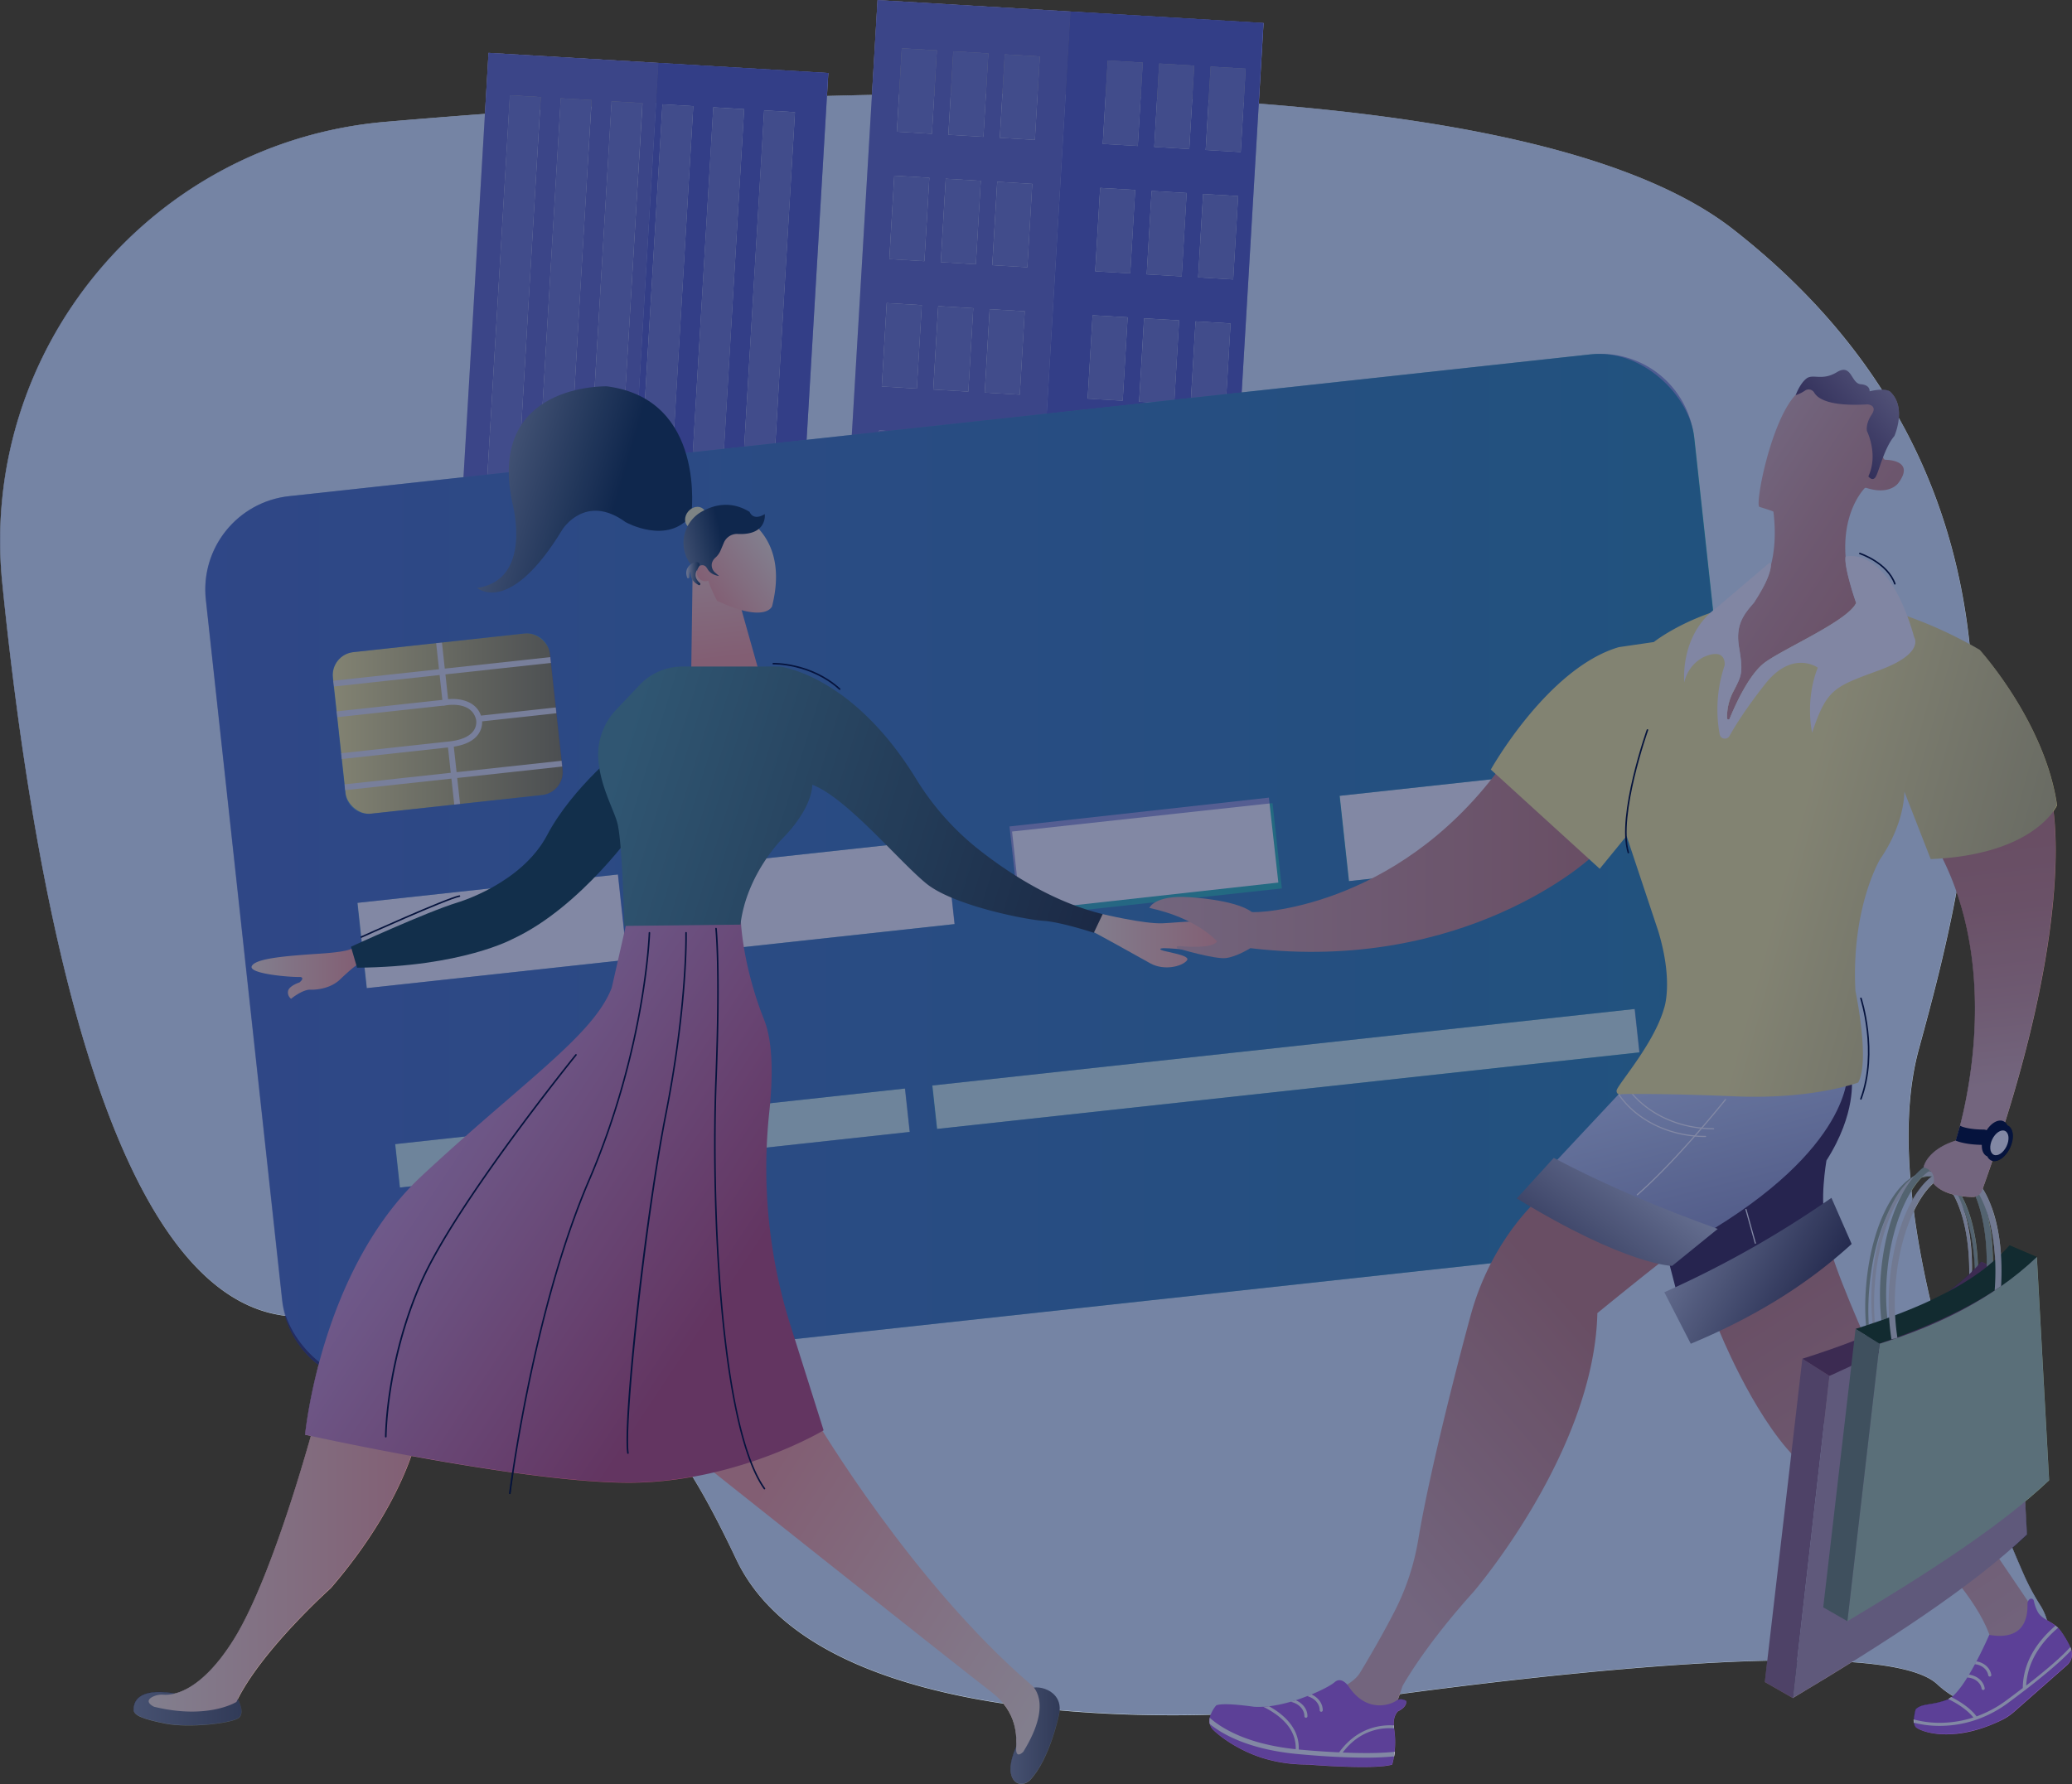 <svg xmlns="http://www.w3.org/2000/svg" xmlns:xlink="http://www.w3.org/1999/xlink" viewBox="0 0 1351.55 1163.98"><rect x="0" y="0" width="1351.55" height="1163.98" fill="#333333" stroke="none"/><defs><linearGradient id="b508fa25-798a-4d5e-96e6-d6cb0059f5cd" x1="133.97" y1="566.99" x2="1155.36" y2="566.99" gradientTransform="translate(65.2 -66.49) rotate(6.22)" gradientUnits="userSpaceOnUse"><stop offset="0" stop-color="#65a0d0"/><stop offset="0.81" stop-color="#35c7b3"/><stop offset="1" stop-color="#29d1ac"/></linearGradient><linearGradient id="b6cbd300-9f1d-4bc7-8e14-635a732da5ec" x1="217.09" y1="472.11" x2="367.17" y2="472.11" gradientTransform="translate(52.85 -28.86) rotate(6.22)" gradientUnits="userSpaceOnUse"><stop offset="0" stop-color="#fff499"/><stop offset="1" stop-color="#8f8956"/></linearGradient><linearGradient id="aea8dafc-3a09-47c8-9772-e344fb857fec" x1="1120.79" y1="329.87" x2="1255.36" y2="419.12" gradientUnits="userSpaceOnUse"><stop offset="0" stop-color="#e0b8b1"/><stop offset="0.38" stop-color="#d6a096"/><stop offset="0.74" stop-color="#cf8f84"/><stop offset="1" stop-color="#cc897d"/></linearGradient><linearGradient id="eccf391f-5c35-4cf7-bb0f-662cf9d8bfbf" x1="87.18" y1="1114.82" x2="157.57" y2="1114.82" gradientUnits="userSpaceOnUse"><stop offset="0" stop-color="#868f96"/><stop offset="1" stop-color="#596164"/></linearGradient><linearGradient id="b1a96c17-ef46-4de3-9d98-61a855b53cc2" x1="659.16" y1="1132.46" x2="691.26" y2="1132.46" xlink:href="#eccf391f-5c35-4cf7-bb0f-662cf9d8bfbf"/><linearGradient id="ae7db809-2ecc-4980-867f-2a14ca17ae39" x1="96.98" y1="1020.97" x2="274.29" y2="1020.97" gradientUnits="userSpaceOnUse"><stop offset="0" stop-color="#ffecd2"/><stop offset="1" stop-color="#ffaa9c"/></linearGradient><linearGradient id="f1ca9138-274c-4335-88ea-809597488e6c" x1="695.51" y1="1097.72" x2="497.48" y2="972.14" xlink:href="#ae7db809-2ecc-4980-867f-2a14ca17ae39"/><linearGradient id="bf277c03-8c91-49c2-9bac-3a1440cd767e" x1="186.05" y1="665.42" x2="467.64" y2="852.74" gradientUnits="userSpaceOnUse"><stop offset="0" stop-color="#e5c8f5"/><stop offset="0.41" stop-color="#d69cc5"/><stop offset="1" stop-color="#bf5677"/></linearGradient><linearGradient id="b3ae15a5-bcd6-4c44-bb99-addd21ef7b5e" x1="708.63" y1="613.8" x2="798.34" y2="613.8" xlink:href="#ae7db809-2ecc-4980-867f-2a14ca17ae39"/><linearGradient id="b7f369cd-bd48-4247-9dfb-5c0821285708" x1="164.09" y1="634.86" x2="233.92" y2="634.86" xlink:href="#ae7db809-2ecc-4980-867f-2a14ca17ae39"/><linearGradient id="efbdb66e-9885-408a-9af9-38be4906ebda" x1="461.19" y1="330.74" x2="472.07" y2="428.74" xlink:href="#ae7db809-2ecc-4980-867f-2a14ca17ae39"/><linearGradient id="aff681a3-8aea-48f9-bb2e-56ae13e4e704" x1="266.34" y1="292.35" x2="400.95" y2="331.64" gradientUnits="userSpaceOnUse"><stop offset="0" stop-color="#d0d7db"/><stop offset="1" stop-color="#15394d"/></linearGradient><linearGradient id="b83cb88d-df45-48f5-8d95-4b4f210e58a0" x1="502.63" y1="355.63" x2="461.08" y2="386.25" xlink:href="#ae7db809-2ecc-4980-867f-2a14ca17ae39"/><linearGradient id="aab1d5a0-374e-4327-b73d-547f7403ee64" x1="1315.72" y1="1094.51" x2="1149.2" y2="834.44" gradientUnits="userSpaceOnUse"><stop offset="0" stop-color="#e0b8b1"/><stop offset="1" stop-color="#cc897d"/></linearGradient><linearGradient id="a0f1aae5-39be-4ac8-a852-2a99866143c8" x1="884.82" y1="1008.58" x2="1041.99" y2="873.15" xlink:href="#aab1d5a0-374e-4327-b73d-547f7403ee64"/><linearGradient id="b6af498d-46fa-48c7-a842-fe81d0029181" x1="1097.51" y1="695.57" x2="1144.81" y2="886.56" gradientUnits="userSpaceOnUse"><stop offset="0" stop-color="#ccdcf5"/><stop offset="1" stop-color="#7b7ca8"/></linearGradient><linearGradient id="ea5d1f5e-f39e-498e-a6b9-f70d36a7b65b" x1="1100.57" y1="802.29" x2="1207.33" y2="861.74" gradientUnits="userSpaceOnUse"><stop offset="0" stop-color="#c2c9d4"/><stop offset="1" stop-color="#211f31"/></linearGradient><linearGradient id="f16f110d-2a94-4c71-8df2-be93f243a16b" x1="1304.05" y1="708.45" x2="1287.12" y2="554.38" xlink:href="#aea8dafc-3a09-47c8-9772-e344fb857fec"/><linearGradient id="b1f4684b-9d05-428a-920d-0363f8b45bc9" x1="749.72" y1="563.63" x2="1037.15" y2="563.63" xlink:href="#aab1d5a0-374e-4327-b73d-547f7403ee64"/><linearGradient id="b0fbedc5-6d33-4def-a751-b678a7d95e96" x1="1246.56" y1="239.29" x2="1182.45" y2="295.33" gradientUnits="userSpaceOnUse"><stop offset="0" stop-color="#b5adbb"/><stop offset="1" stop-color="#463155"/></linearGradient><linearGradient id="a1861431-0bef-48ed-8675-51a97f2c4c0e" x1="1073.48" y1="767.24" x2="994.56" y2="871.9" xlink:href="#ea5d1f5e-f39e-498e-a6b9-f70d36a7b65b"/><linearGradient id="ed5d0fd7-4ae6-484b-8b27-b40e5fe85742" x1="419.54" y1="364.2" x2="471.23" y2="352.25" xlink:href="#aff681a3-8aea-48f9-bb2e-56ae13e4e704"/><linearGradient id="afca1e97-ea41-4ab7-b34b-fe1bc38897be" x1="1166.7" y1="562.22" x2="1501.98" y2="654.46" gradientTransform="matrix(1, 0, 0, 1, 0, 0)" xlink:href="#b6cbd300-9f1d-4bc7-8e14-635a732da5ec"/><linearGradient id="a249ee8c-a723-487b-abdf-ba68cf26e9bf" x1="401" y1="501.56" x2="715.39" y2="599.03" gradientUnits="userSpaceOnUse"><stop offset="0" stop-color="#579999"/><stop offset="1" stop-color="#2d3e3e"/></linearGradient><linearGradient id="e659650c-e886-4c65-baec-daedc9f542bd" x1="447.63" y1="374.21" x2="456.75" y2="374.21" xlink:href="#aff681a3-8aea-48f9-bb2e-56ae13e4e704"/></defs><title>Asset 2</title><g style="isolation:isolate"><g id="b9688ae0-e8b4-421d-9e83-88dd7a00d9ce" data-name="Layer 2"><g id="bbb0e574-47f5-488d-ba99-586ffc7a70ae" data-name="Layer 2"><path d="M1331,1047.6a150.53,150.53,0,0,1-10.45-19.26c-22.68-51.49-98.35-236-68.89-343.85,34.48-126.23,97.43-364.15-121.3-535-142.91-111.61-587.77-94.93-879-70C98.66,92.65-13.95,228.18,1.49,380.65c21.25,209.83,70.78,466.23,186,478,196.39,19.95,231.55,29.68,292.75,158.71S839,1116,839,1116s378-60.17,424.45-17.28C1307.42,1139.32,1353,1082.7,1331,1047.6Z" style="fill:#e4f6ff"/><path d="M572.42.07,546.6,436.27l125.9,7.45L698.32,7.52Zm49.39,33.44,22.86,1.35-3.22,54.4-22.86-1.35Zm-4.92,83.11L639.75,118l-3.22,54.4L613.67,171Zm-28.65-85.1,22.86,1.35-3.22,54.41L585,85.92Zm-4.92,83.11L606.18,116,603,170.39,580.1,169Zm4.88,305.09-22.86-1.35L568.56,364l22.86,1.36Zm4.92-83.11-22.86-1.35,3.22-54.41,22.86,1.36Zm-17.94-84.47,3.22-54.4,22.86,1.36L598,253.5Zm46.59,169.57-22.86-1.36,3.22-54.4L625,367.3Zm4.92-83.11-22.86-1.36,3.22-54.4,22.86,1.35Zm-17.94-84.47,3.22-54.4,22.86,1.35-3.22,54.4Zm46.59,169.56-22.86-1.35,3.22-54.4,22.86,1.35Zm4.92-83.11-22.86-1.35,3.22-54.4,22.86,1.35Zm4.92-83.11-22.86-1.35,3.22-54.4,22.86,1.35Zm4.92-83.11L647.24,173l3.22-54.4L673.32,120ZM652.16,89.9l3.22-54.4,22.86,1.35L675,91.25Z" style="fill:#c9c5e7"/><path d="M572.42.07,546.6,436.27l125.9,7.45L698.32,7.52Zm49.39,33.44,22.86,1.35-3.22,54.4-22.86-1.35Zm-4.92,83.11L639.75,118l-3.22,54.4L613.67,171Zm-28.65-85.1,22.86,1.35-3.22,54.41L585,85.92Zm-4.92,83.11L606.18,116,603,170.39,580.1,169Zm4.88,305.09-22.86-1.35L568.56,364l22.86,1.36Zm4.92-83.11-22.86-1.35,3.22-54.41,22.86,1.36Zm-17.94-84.47,3.22-54.4,22.86,1.36L598,253.5Zm46.59,169.57-22.86-1.36,3.22-54.4L625,367.3Zm4.92-83.11-22.86-1.36,3.22-54.4,22.86,1.35Zm-17.94-84.47,3.22-54.4,22.86,1.35-3.22,54.4Zm46.59,169.56-22.86-1.35,3.22-54.4,22.86,1.35Zm4.92-83.11-22.86-1.35,3.22-54.4,22.86,1.35Zm4.92-83.11-22.86-1.35,3.22-54.4,22.86,1.35Zm4.92-83.11L647.24,173l3.22-54.4L673.32,120ZM652.16,89.9l3.22-54.4,22.86,1.35L675,91.25Z" style="fill:#4954b7;opacity:0.7;mix-blend-mode:overlay"/><polygon points="698.32 7.52 824.21 14.97 698.32 7.52 698.32 7.52" style="fill:#8e97e1"/><polygon points="698.32 7.52 824.21 14.97 698.32 7.52 698.32 7.52" style="fill:#4954b7;opacity:0.7;mix-blend-mode:overlay"/><path d="M672.5,443.72l125.89,7.45L824.21,15,698.32,7.52Zm83.55-14.07L733.2,428.3l3.22-54.4,22.85,1.35ZM761,346.54l-22.86-1.35,3.23-54.4,22.85,1.35Zm28.65,85.1-22.85-1.35,3.22-54.4,22.85,1.35Zm4.92-83.11-22.85-1.35,3.22-54.4,22.85,1.35ZM789.67,43.45l22.85,1.35L809.3,99.2l-22.86-1.35Zm-4.92,83.11,22.85,1.35-3.22,54.4L781.53,181ZM802.68,211l-3.22,54.4-22.85-1.35,3.22-54.4ZM756.09,41.46,779,42.81l-3.22,54.4-22.86-1.35Zm-4.92,83.11L774,125.92l-3.22,54.4L748,179ZM769.11,209l-3.22,54.4L743,262.08l3.23-54.4ZM722.52,39.47l22.86,1.35-3.22,54.41L719.3,93.87Zm-4.92,83.11,22.86,1.35-3.22,54.41L714.38,177Zm-4.92,83.11L735.54,207l-3.22,54.41-22.86-1.36Zm-4.92,83.11,22.86,1.36-3.22,54.4-22.86-1.36Zm17.94,84.47-3.22,54.4-22.86-1.36,3.23-54.4Z" style="fill:#8e97e1"/><path d="M672.5,443.72l125.89,7.45L824.21,15,698.32,7.52Zm83.55-14.07L733.2,428.3l3.22-54.4,22.85,1.35ZM761,346.54l-22.86-1.35,3.23-54.4,22.85,1.35Zm28.65,85.1-22.85-1.35,3.22-54.4,22.85,1.35Zm4.92-83.11-22.85-1.35,3.22-54.4,22.85,1.35ZM789.67,43.45l22.85,1.35L809.3,99.2l-22.86-1.35Zm-4.92,83.11,22.85,1.35-3.22,54.4L781.53,181ZM802.68,211l-3.22,54.4-22.85-1.35,3.22-54.4ZM756.09,41.46,779,42.81l-3.22,54.4-22.86-1.35Zm-4.92,83.11L774,125.92l-3.22,54.4L748,179ZM769.11,209l-3.22,54.4L743,262.08l3.23-54.4ZM722.52,39.47l22.86,1.35-3.22,54.41L719.3,93.87Zm-4.92,83.11,22.86,1.35-3.22,54.41L714.38,177Zm-4.92,83.11L735.54,207l-3.22,54.41-22.86-1.36Zm-4.92,83.11,22.86,1.36-3.22,54.4-22.86-1.36Zm17.94,84.47-3.22,54.4-22.86-1.36,3.23-54.4Z" style="fill:#4954b7;opacity:0.7;mix-blend-mode:overlay"/><rect x="556.05" y="297.28" width="54.5" height="22.89" transform="translate(240.64 872.77) rotate(-86.61)" style="fill:#f1f8fd"/><rect x="556.05" y="297.28" width="54.5" height="22.89" transform="translate(240.64 872.77) rotate(-86.61)" style="fill:#4954b7;opacity:0.7;mix-blend-mode:overlay"/><rect x="570.81" y="47.95" width="54.5" height="22.89" transform="translate(503.42 652.9) rotate(-86.61)" style="fill:#f1f8fd"/><rect x="570.81" y="47.95" width="54.5" height="22.89" transform="translate(503.42 652.9) rotate(-86.61)" style="fill:#4954b7;opacity:0.7;mix-blend-mode:overlay"/><rect x="551.13" y="380.39" width="54.5" height="22.89" transform="translate(153.05 946.06) rotate(-86.61)" style="fill:#f1f8fd"/><rect x="551.13" y="380.39" width="54.5" height="22.89" transform="translate(153.05 946.06) rotate(-86.61)" style="fill:#4954b7;opacity:0.7;mix-blend-mode:overlay"/><rect x="565.89" y="131.06" width="54.5" height="22.89" transform="translate(415.83 726.19) rotate(-86.61)" style="fill:#f1f8fd"/><rect x="565.89" y="131.06" width="54.5" height="22.89" transform="translate(415.83 726.19) rotate(-86.61)" style="fill:#4954b7;opacity:0.7;mix-blend-mode:overlay"/><rect x="560.97" y="214.17" width="54.5" height="22.89" transform="translate(328.23 799.48) rotate(-86.61)" style="fill:#f1f8fd"/><rect x="560.97" y="214.17" width="54.5" height="22.89" transform="translate(328.23 799.48) rotate(-86.61)" style="fill:#4954b7;opacity:0.7;mix-blend-mode:overlay"/><rect x="594.54" y="216.16" width="54.5" height="22.89" transform="translate(357.84 834.86) rotate(-86.61)" style="fill:#f1f8fd"/><rect x="594.54" y="216.16" width="54.5" height="22.89" transform="translate(357.84 834.86) rotate(-86.61)" style="fill:#4954b7;opacity:0.7;mix-blend-mode:overlay"/><rect x="584.7" y="382.38" width="54.5" height="22.89" transform="translate(182.65 981.44) rotate(-86.61)" style="fill:#f1f8fd"/><rect x="584.7" y="382.38" width="54.5" height="22.89" transform="translate(182.65 981.44) rotate(-86.61)" style="fill:#4954b7;opacity:0.7;mix-blend-mode:overlay"/><rect x="589.62" y="299.27" width="54.5" height="22.89" transform="translate(270.24 908.15) rotate(-86.61)" style="fill:#f1f8fd"/><rect x="589.62" y="299.27" width="54.5" height="22.89" transform="translate(270.24 908.15) rotate(-86.61)" style="fill:#4954b7;opacity:0.7;mix-blend-mode:overlay"/><rect x="599.46" y="133.05" width="54.5" height="22.89" transform="translate(445.43 761.57) rotate(-86.61)" style="fill:#f1f8fd"/><rect x="599.46" y="133.05" width="54.5" height="22.89" transform="translate(445.43 761.57) rotate(-86.61)" style="fill:#4954b7;opacity:0.7;mix-blend-mode:overlay"/><rect x="604.38" y="49.94" width="54.5" height="22.89" transform="translate(533.03 688.28) rotate(-86.61)" style="fill:#f1f8fd"/><rect x="604.38" y="49.94" width="54.5" height="22.89" transform="translate(533.03 688.28) rotate(-86.61)" style="fill:#4954b7;opacity:0.7;mix-blend-mode:overlay"/><rect x="633.03" y="135.04" width="54.5" height="22.89" transform="translate(475.04 796.95) rotate(-86.61)" style="fill:#f1f8fd"/><rect x="633.03" y="135.04" width="54.5" height="22.89" transform="translate(475.04 796.95) rotate(-86.61)" style="fill:#4954b7;opacity:0.7;mix-blend-mode:overlay"/><rect x="637.95" y="51.93" width="54.5" height="22.89" transform="translate(562.63 723.67) rotate(-86.61)" style="fill:#f1f8fd"/><rect x="637.95" y="51.93" width="54.5" height="22.89" transform="translate(562.63 723.67) rotate(-86.61)" style="fill:#4954b7;opacity:0.7;mix-blend-mode:overlay"/><rect x="618.27" y="384.37" width="54.5" height="22.89" transform="translate(212.25 1016.82) rotate(-86.61)" style="fill:#f1f8fd"/><rect x="618.27" y="384.37" width="54.5" height="22.89" transform="translate(212.25 1016.82) rotate(-86.61)" style="fill:#4954b7;opacity:0.7;mix-blend-mode:overlay"/><rect x="623.19" y="301.26" width="54.5" height="22.89" transform="translate(299.85 943.53) rotate(-86.61)" style="fill:#f1f8fd"/><rect x="623.19" y="301.26" width="54.5" height="22.89" transform="translate(299.85 943.53) rotate(-86.61)" style="fill:#4954b7;opacity:0.7;mix-blend-mode:overlay"/><rect x="628.11" y="218.15" width="54.5" height="22.89" transform="translate(387.44 870.24) rotate(-86.61)" style="fill:#f1f8fd"/><rect x="628.11" y="218.15" width="54.5" height="22.89" transform="translate(387.44 870.24) rotate(-86.61)" style="fill:#4954b7;opacity:0.7;mix-blend-mode:overlay"/><rect x="700.17" y="139.01" width="54.5" height="22.89" transform="translate(534.24 867.72) rotate(-86.61)" style="fill:#f1f8fd"/><rect x="700.17" y="139.01" width="54.5" height="22.89" transform="translate(534.24 867.72) rotate(-86.61)" style="fill:#4954b7;opacity:0.7;mix-blend-mode:overlay"/><rect x="685.41" y="388.34" width="54.5" height="22.89" transform="translate(271.46 1087.58) rotate(-86.61)" style="fill:#f1f8fd"/><rect x="685.41" y="388.34" width="54.5" height="22.89" transform="translate(271.46 1087.58) rotate(-86.61)" style="fill:#4954b7;opacity:0.7;mix-blend-mode:overlay"/><rect x="695.25" y="222.12" width="54.5" height="22.89" transform="translate(446.64 941) rotate(-86.61)" style="fill:#f1f8fd"/><rect x="695.25" y="222.12" width="54.5" height="22.89" transform="translate(446.64 941) rotate(-86.61)" style="fill:#4954b7;opacity:0.7;mix-blend-mode:overlay"/><rect x="690.33" y="305.23" width="54.5" height="22.89" transform="translate(359.05 1014.29) rotate(-86.61)" style="fill:#f1f8fd"/><rect x="690.33" y="305.23" width="54.5" height="22.89" transform="translate(359.05 1014.29) rotate(-86.61)" style="fill:#4954b7;opacity:0.7;mix-blend-mode:overlay"/><rect x="705.09" y="55.9" width="54.5" height="22.89" transform="translate(621.84 794.43) rotate(-86.61)" style="fill:#f1f8fd"/><rect x="705.09" y="55.9" width="54.5" height="22.89" transform="translate(621.84 794.43) rotate(-86.61)" style="fill:#4954b7;opacity:0.7;mix-blend-mode:overlay"/><rect x="723.9" y="307.22" width="54.5" height="22.89" transform="translate(388.66 1049.68) rotate(-86.61)" style="fill:#f1f8fd"/><rect x="723.9" y="307.22" width="54.5" height="22.89" transform="translate(388.66 1049.68) rotate(-86.61)" style="fill:#4954b7;opacity:0.7;mix-blend-mode:overlay"/><rect x="728.82" y="224.11" width="54.5" height="22.89" transform="translate(476.25 976.39) rotate(-86.61)" style="fill:#f1f8fd"/><rect x="728.82" y="224.11" width="54.5" height="22.89" transform="translate(476.25 976.39) rotate(-86.61)" style="fill:#4954b7;opacity:0.7;mix-blend-mode:overlay"/><rect x="738.66" y="57.89" width="54.5" height="22.89" transform="translate(651.44 829.81) rotate(-86.61)" style="fill:#f1f8fd"/><rect x="738.66" y="57.89" width="54.5" height="22.89" transform="translate(651.44 829.81) rotate(-86.61)" style="fill:#4954b7;opacity:0.7;mix-blend-mode:overlay"/><rect x="733.74" y="141" width="54.5" height="22.89" transform="translate(563.84 903.1) rotate(-86.61)" style="fill:#f1f8fd"/><rect x="733.74" y="141" width="54.5" height="22.89" transform="translate(563.84 903.1) rotate(-86.61)" style="fill:#4954b7;opacity:0.7;mix-blend-mode:overlay"/><rect x="718.98" y="390.33" width="54.5" height="22.89" transform="translate(301.06 1122.96) rotate(-86.61)" style="fill:#f1f8fd"/><rect x="718.98" y="390.33" width="54.5" height="22.89" transform="translate(301.06 1122.96) rotate(-86.61)" style="fill:#4954b7;opacity:0.7;mix-blend-mode:overlay"/><rect x="767.31" y="142.99" width="54.5" height="22.89" transform="translate(593.45 938.48) rotate(-86.61)" style="fill:#f1f8fd"/><rect x="767.31" y="142.99" width="54.5" height="22.89" transform="translate(593.45 938.48) rotate(-86.61)" style="fill:#4954b7;opacity:0.7;mix-blend-mode:overlay"/><rect x="762.39" y="226.1" width="54.5" height="22.89" transform="translate(505.85 1011.77) rotate(-86.61)" style="fill:#f1f8fd"/><rect x="762.39" y="226.1" width="54.5" height="22.89" transform="translate(505.85 1011.77) rotate(-86.61)" style="fill:#4954b7;opacity:0.7;mix-blend-mode:overlay"/><rect x="772.23" y="59.88" width="54.5" height="22.89" transform="translate(681.04 865.19) rotate(-86.61)" style="fill:#f1f8fd"/><rect x="772.23" y="59.88" width="54.5" height="22.89" transform="translate(681.04 865.19) rotate(-86.61)" style="fill:#4954b7;opacity:0.7;mix-blend-mode:overlay"/><rect x="757.47" y="309.21" width="54.5" height="22.89" transform="translate(418.26 1085.06) rotate(-86.61)" style="fill:#f1f8fd"/><rect x="757.47" y="309.21" width="54.5" height="22.89" transform="translate(418.26 1085.06) rotate(-86.61)" style="fill:#4954b7;opacity:0.7;mix-blend-mode:overlay"/><rect x="752.55" y="392.32" width="54.5" height="22.89" transform="translate(330.66 1158.35) rotate(-86.61)" style="fill:#f1f8fd"/><rect x="752.55" y="392.32" width="54.5" height="22.89" transform="translate(330.66 1158.35) rotate(-86.61)" style="fill:#4954b7;opacity:0.7;mix-blend-mode:overlay"/><path d="M318.67,34.5,296,418.45,406.76,425,429.49,41.06Zm24.27,194.08-1.82,30.69-1.7,28.79-6.86,115.82-20.12-1.19,6.86-115.82,1.7-28.79,1.82-30.69,1-16.33,6-101,1-16.29,1.87-31.6,20.12,1.19L350.85,95l-1,16.29-6,101Zm33.16,2-1.81,30.68L372.58,290l-6.85,115.83-20.12-1.19,6.86-115.83,1.7-28.79L356,229.36,357,213l6-101,1-16.29,1.87-31.59,20.11,1.19L384,96.93l-1,16.29-6,101Zm40.12-115.36-6,101-1,16.34-1.82,30.69L405.75,292l-6.86,115.82-20.11-1.19,6.85-115.82L387.34,262l1.81-30.69,1-16.34,6-101,1-16.29,1.87-31.6,20.12,1.19-1.87,31.6Z" style="fill:#c9c5e7"/><path d="M318.67,34.5,296,418.45,406.76,425,429.49,41.06Zm24.27,194.08-1.82,30.69-1.7,28.79-6.86,115.82-20.12-1.19,6.86-115.82,1.7-28.79,1.82-30.69,1-16.33,6-101,1-16.29,1.87-31.6,20.12,1.19L350.85,95l-1,16.29-6,101Zm33.16,2-1.81,30.68L372.58,290l-6.85,115.83-20.12-1.19,6.86-115.83,1.7-28.79L356,229.36,357,213l6-101,1-16.29,1.87-31.59,20.11,1.19L384,96.93l-1,16.29-6,101Zm40.12-115.36-6,101-1,16.34-1.82,30.69L405.75,292l-6.86,115.82-20.11-1.19,6.85-115.82L387.34,262l1.81-30.69,1-16.34,6-101,1-16.29,1.87-31.6,20.12,1.19-1.87,31.6Z" style="fill:#4954b7;opacity:0.7;mix-blend-mode:overlay"/><polygon points="406.76 425.01 517.58 431.57 406.76 425.01 406.76 425.01" style="fill:#8e97e1"/><polygon points="406.76 425.01 517.58 431.57 406.76 425.01 406.76 425.01" style="fill:#4954b7;opacity:0.7;mix-blend-mode:overlay"/><path d="M406.76,425l110.82,6.56L540.31,47.62,429.49,41.06Zm81.9-187.8,1-16.34,6-101,1-16.29L498.44,72l20.11,1.19-1.87,31.6-1,16.29-6,101-1,16.34L507,269.09l-1.71,28.79L498.4,413.7l-20.12-1.19,6.86-115.82,1.7-28.79Zm-33.17-2,1-16.34,6-101,1-16.29L465.27,70l20.12,1.19-1.87,31.59-1,16.29-6,101-1,16.34-1.82,30.68-1.7,28.8-6.86,115.82-20.12-1.19L452,294.72l1.7-28.79ZM432.1,68.07l20.12,1.19-1.87,31.6-1,16.29-6,101-1,16.33-1.82,30.69L438.92,294l-6.86,115.82-20.12-1.19,6.86-115.82L420.51,264l1.81-30.69,1-16.33,6-101,1-16.29Z" style="fill:#8e97e1"/><path d="M406.76,425l110.82,6.56L540.31,47.62,429.49,41.06Zm81.9-187.8,1-16.34,6-101,1-16.29L498.44,72l20.11,1.19-1.87,31.6-1,16.29-6,101-1,16.34L507,269.09l-1.71,28.79L498.4,413.7l-20.12-1.19,6.86-115.82,1.7-28.79Zm-33.17-2,1-16.34,6-101,1-16.29L465.27,70l20.12,1.19-1.87,31.59-1,16.29-6,101-1,16.34-1.82,30.68-1.7,28.8-6.86,115.82-20.12-1.19L452,294.72l1.7-28.79ZM432.1,68.07l20.12,1.19-1.87,31.6-1,16.29-6,101-1,16.33-1.82,30.69L438.92,294l-6.86,115.82-20.12-1.19,6.86-115.82L420.51,264l1.81-30.69,1-16.33,6-101,1-16.29Z" style="fill:#4954b7;opacity:0.7;mix-blend-mode:overlay"/><polygon points="350.85 94.97 352.72 63.37 332.6 62.18 330.73 93.78 329.76 110.07 323.79 211.06 322.82 227.39 321 258.08 319.3 286.87 312.44 402.69 332.56 403.88 339.42 288.06 341.12 259.27 342.94 228.58 343.9 212.25 349.88 111.26 350.85 94.97" style="fill:#f1f8fd"/><polygon points="350.85 94.97 352.72 63.37 332.6 62.18 330.73 93.78 329.76 110.07 323.79 211.06 322.82 227.39 321 258.08 319.3 286.87 312.44 402.69 332.56 403.88 339.42 288.06 341.12 259.27 342.94 228.58 343.9 212.25 349.88 111.26 350.85 94.97" style="fill:#4954b7;opacity:0.7;mix-blend-mode:overlay"/><polygon points="384.01 96.93 385.88 65.34 365.77 64.15 363.9 95.74 362.93 112.03 356.95 213.02 355.99 229.36 354.17 260.04 352.47 288.83 345.61 404.66 365.73 405.85 372.58 290.02 374.29 261.23 376.1 230.55 377.07 214.21 383.05 113.22 384.01 96.93" style="fill:#f1f8fd"/><polygon points="384.01 96.93 385.88 65.34 365.77 64.15 363.9 95.74 362.93 112.03 356.95 213.02 355.99 229.36 354.17 260.04 352.47 288.83 345.61 404.66 365.73 405.85 372.58 290.02 374.29 261.23 376.1 230.55 377.07 214.21 383.05 113.22 384.01 96.93" style="fill:#4954b7;opacity:0.7;mix-blend-mode:overlay"/><polygon points="398.93 66.11 397.06 97.71 396.1 114 390.12 214.98 389.15 231.32 387.34 262.01 385.63 290.8 378.78 406.62 398.89 407.81 405.75 291.99 407.45 263.2 409.27 232.51 410.24 216.17 416.22 115.19 417.18 98.9 419.05 67.3 398.93 66.11" style="fill:#f1f8fd"/><polygon points="398.93 66.11 397.06 97.71 396.1 114 390.12 214.98 389.15 231.32 387.34 262.01 385.63 290.8 378.78 406.62 398.89 407.81 405.75 291.99 407.45 263.2 409.27 232.51 410.24 216.17 416.22 115.19 417.18 98.9 419.05 67.3 398.93 66.11" style="fill:#4954b7;opacity:0.7;mix-blend-mode:overlay"/><polygon points="423.29 216.95 422.32 233.28 420.51 263.97 418.8 292.76 411.94 408.58 432.06 409.77 438.92 293.95 440.62 265.16 442.44 234.47 443.41 218.14 449.38 117.15 450.35 100.86 452.22 69.26 432.1 68.07 430.23 99.67 429.27 115.96 423.29 216.95" style="fill:#f1f8fd"/><polygon points="423.29 216.95 422.32 233.28 420.51 263.97 418.8 292.76 411.94 408.58 432.06 409.77 438.92 293.95 440.62 265.16 442.44 234.47 443.41 218.14 449.38 117.15 450.35 100.86 452.22 69.26 432.1 68.07 430.23 99.67 429.27 115.96 423.29 216.95" style="fill:#4954b7;opacity:0.7;mix-blend-mode:overlay"/><polygon points="445.11 410.55 465.23 411.74 472.08 295.92 473.79 267.12 475.61 236.44 476.57 220.1 482.55 119.11 483.52 102.83 485.39 71.23 465.27 70.04 463.4 101.63 462.44 117.92 456.46 218.91 455.49 235.25 453.67 265.93 451.97 294.72 445.11 410.55" style="fill:#f1f8fd"/><polygon points="445.11 410.55 465.23 411.74 472.08 295.92 473.79 267.12 475.61 236.44 476.57 220.1 482.55 119.11 483.52 102.83 485.39 71.23 465.27 70.04 463.4 101.63 462.44 117.92 456.46 218.91 455.49 235.25 453.67 265.93 451.97 294.72 445.11 410.55" style="fill:#4954b7;opacity:0.7;mix-blend-mode:overlay"/><polygon points="478.28 412.51 498.4 413.7 505.25 297.88 506.96 269.09 508.77 238.4 509.74 222.06 515.72 121.08 516.68 104.79 518.55 73.19 498.44 72 496.57 103.6 495.6 119.89 489.62 220.87 488.66 237.21 486.84 267.9 485.14 296.69 478.28 412.51" style="fill:#f1f8fd"/><polygon points="478.28 412.51 498.4 413.7 505.25 297.88 506.96 269.09 508.77 238.4 509.74 222.06 515.72 121.08 516.68 104.79 518.55 73.19 498.44 72 496.57 103.6 495.6 119.89 489.62 220.87 488.66 237.21 486.84 267.9 485.14 296.69 478.28 412.51" style="fill:#4954b7;opacity:0.7;mix-blend-mode:overlay"/><rect x="156.37" y="275.77" width="976.58" height="582.44" rx="61.26" transform="translate(-57.62 73.16) rotate(-6.22)" style="fill:url(#b508fa25-798a-4d5e-96e6-d6cb0059f5cd)"/><rect x="258.36" y="728.26" width="334.56" height="28.5" transform="translate(-77.92 50.47) rotate(-6.22)" style="fill:#d7f7ec"/><rect x="608.38" y="683.19" width="460.91" height="28.5" transform="translate(-70.61 94.96) rotate(-6.22)" style="fill:#d7f7ec"/><rect x="220.88" y="419.09" width="142.51" height="106.03" rx="15.01" transform="translate(-49.42 34.42) rotate(-6.22)" style="fill:url(#b6cbd300-9f1d-4bc7-8e14-635a732da5ec)"/><path d="M359.49,432.5l-.41-3.79-68.95,7.51-1.85-17-3.78.41,1.85,17-68.94,7.51.41,3.78,68.94-7.51,1.77,16.23-68.94,7.51.41,3.78,68.94-7.51,0,.14,2-.37c.69-.11,16.8-2.92,19.62,9.43a9.72,9.72,0,0,1-1.6,7.06c-2.55,3.7-7.7,6.05-15.29,7l-71.14,7.75.41,3.79,69.28-7.55,1.8,16.53-69.28,7.54.41,3.79L294.46,508l1.85,17,3.79-.41-1.86-17,68.61-7.48-.41-3.78-68.61,7.47L296,487.17c7.72-1.22,13.14-4,16.11-8.32a13.49,13.49,0,0,0,2.38-8.21l48.56-5.29-.41-3.79-48.91,5.33c-3.44-9.87-14.44-11.42-21.44-10.71L290.55,440Z" style="fill:#ebecec"/><rect x="235.73" y="579.64" width="170.92" height="55.98" transform="translate(-63.92 38.36) rotate(-6.22)" style="fill:#fff"/><rect x="449.28" y="556.37" width="170.92" height="55.98" transform="translate(-60.15 61.36) rotate(-6.22)" style="fill:#fff"/><rect x="662.84" y="533.1" width="170.92" height="55.98" transform="matrix(0.99, -0.11, 0.11, 0.99, -56.37, 84.35)" style="fill:#fff"/><rect x="876.4" y="509.83" width="170.92" height="55.98" transform="translate(-52.59 107.34) rotate(-6.22)" style="fill:#fff"/><path d="M1154.84,742.71,1105,285.49a61.25,61.25,0,0,0-67.53-54.26l-849,92.5a61.26,61.26,0,0,0-54.26,67.53L183.33,842.4l.67,6.09a61.26,61.26,0,0,0,67.53,54.26L376,889.19l724.63-79A61.25,61.25,0,0,0,1154.84,742.71Zm-111.2-242,6.06,55.66L879.78,574.91l-6.06-55.66ZM830.08,524l6.06,55.65L666.22,598.18l-6.06-55.66ZM616.52,547.28l6.06,55.65L452.66,621.45l-6.06-55.66ZM409,626.2,239.1,644.71,233,589.06,403,570.54ZM230.32,425.49l54-5.88h0l3.78-.41h0l54-5.89a15.06,15.06,0,0,1,16.55,13.3l8.23,75.56a15.06,15.06,0,0,1-13.3,16.55L241.81,530.9a15.07,15.07,0,0,1-16.56-13.3l-2.44-22.41h0l-.41-3.79h0l-2.56-23.46h0l-.41-3.78h0L217,442A15.07,15.07,0,0,1,230.32,425.49Zm30.41,349.34-3.08-28.33,332.58-36.32,3.09,28.33Zm350.4-38.26L608,708.24l458.2-49.92,3.08,28.33Z" style="fill:#4954b7;opacity:0.5;mix-blend-mode:overlay"/><path d="M1207.53,383.29c.43,1.54.89,3.1,1.4,4.71,0,.06.06.11.08.16.74,2.34,1.34,4.12,1.6,4.87l.14.4c-5.2,11.58-46.13,29.19-59.38,38.75-10.47,7.56-19.68,28.3-23.09,36.68a.91.91,0,0,1-1.75-.31,35.4,35.4,0,0,1,3.87-16.91c5.53-10.73,6.86-12.08,4-29-2.4-14.27,2.27-21,9.51-29.19,1.35-1.54.76-3.1,2.19-4.74,5.54-6.37,8.54-15.33,9-19.73h0c2.35-9,3.46-20.58,1.7-35.1-.06-.46-8.73-3-9.15-3.2-3.4-1.37,10.16-70.65,30.27-77.76,19-6.71,42.1,7.49,46.76,10.56a1.25,1.25,0,0,1,.48,1.5L1219,280.8a1.29,1.29,0,0,0,.07,1.07l9.71,17.46a1.26,1.26,0,0,0,1.06.65c3.56.08,18.93,1.24,8.35,15.26,0,0-5.51,8-20.72,3.1a1.25,1.25,0,0,0-1.32.34c-2.73,3-14.31,17.34-12.28,44.55h0C1203.21,367.18,1205.44,376.14,1207.53,383.29Z" style="fill:url(#aea8dafc-3a09-47c8-9772-e344fb857fec)"/><path d="M154.22,1106.87s6,9.72,1.91,13.69-33.24,7-48.29,4-20.66-5.47-20.66-9,.95-13.27,21.61-11.35,21.76,9.58,32.16,6.43S154.22,1106.87,154.22,1106.87Z" style="fill:url(#eccf391f-5c35-4cf7-bb0f-662cf9d8bfbf)"/><path d="M673.42,1101.34s1.86-.93,6.2,0,13.48,5.22,11.31,16.79c0,0-5.94,29.74-19.21,43.5,0,0-3.77,3.77-8,1.76,0,0-10.89-3.84.92-27.55C664.66,1135.84,674.31,1102,673.42,1101.34Z" style="fill:url(#b1a96c17-ef46-4de3-9d98-61a855b53cc2)"/><path d="M274.29,927.72s-5.62,47-58.51,108.48c0,0-45.67,40.85-61.55,74.2,0,0-18.42,11.75-53.68,3.17,0,0-7.34-3.21-1-6.51a13.74,13.74,0,0,1,7.23-1.36c6.38.42,24.47-2,45.82-36.27,26.68-42.88,53.36-144.2,53.36-144.2Z" style="fill:url(#ae7db809-2ecc-4980-867f-2a14ca17ae39)"/><path d="M532.93,927.72s62,104.76,139.47,171.34c0,0,15.78,10.35-4.93,43.9,0,0-4.92,5.1-4.63-2.23s1.18-23.63-16.42-37S443.66,943.17,443.66,943.17Z" style="fill:url(#f1ca9138-274c-4335-88ea-809597488e6c)"/><path d="M483.29,601.14s.94,28.48,15.21,64.36c5.95,15,5.62,38.45,3.22,60.78A342.06,342.06,0,0,0,516,865.92l21.24,67.29s-53.88,32.4-121.89,34.11S199,936.05,199,936.05s10.16-107.45,76.11-168.86,112-91.53,123.94-122.8l12.51-55.15Z" style="fill:url(#bf277c03-8c91-49c2-9bac-3a1440cd767e)"/><path d="M719.28,596.4s26.74,6.43,38.91,6,30.81-3.88,37.8,3.62-2.83,13.66-13,13.85-26-2.33-26.14-.64,20.06,3.49,17.47,7.25-14.5,7.24-23.94,2.07-37.28-21-40.91-22.27,4.92-9.92,4.92-9.92Z" style="fill:url(#b3ae15a5-bcd6-4c44-bb99-addd21ef7b5e)"/><path d="M230.37,618.08s.55,2.64-21.34,4.1-42.23,3-44.78,8.12,25.63,7.38,31.65,7.11c0,0,3.28.36-.55,3.56,0,0-6.48,2.09-7.39,5.38a5.09,5.09,0,0,0,1.92,5.29s6.93-5.75,12.13-5.93c0,0,11.49.82,19.42-6.3,0,0,9.39-9.11,12.49-10.48Z" style="fill:url(#b7f369cd-bd48-4247-9dfb-5c0821285708)"/><path d="M415.32,539.66s-36,52.13-80.82,72.91c0,0-33.05,18.26-101.58,18.8l-4-13.67s49-22.59,69.61-28.9c0,0,41.53-12.06,58.31-43.84s50-57.68,50-57.68Z" style="fill:#1a4a49"/><path d="M478.16,378.23l17.18,61-44.44-2.18,1-71.5S464.53,333.79,478.16,378.23Z" style="fill:url(#efbdb66e-9885-408a-9af9-38be4906ebda)"/><path d="M450.94,336.15s10.11-75.58-55-84.09c0,0-78.41-2.49-61.73,76.1,0,0,13.8,50-22.93,55.44,0,0,21,18.83,55.58-38.14,0,0,14.94-24,41.26-4.78C408.12,340.68,435.5,356,450.94,336.15Z" style="fill:url(#aff681a3-8aea-48f9-bb2e-56ae13e4e704)"/><ellipse cx="453.73" cy="337.77" rx="7.58" ry="6.28" transform="translate(-96.43 469.26) rotate(-50.11)" style="fill:#f5f5be"/><path d="M459.07,368.09c-2.54-14,0-29.48,22-32.85,0,0,34.65,12.34,22.55,60.29,0,0-4,11.39-35.85-3.56A89.13,89.13,0,0,1,462,378.92a5.85,5.85,0,0,1-1.83.31,5.62,5.62,0,0,1-1.09-11.14Z" style="fill:url(#b83cb88d-df45-48f5-8d95-4b4f210e58a0)"/><path d="M1207.82,703.66s3.25,22.7-16.45,53.51c0,0-4.86,28.27,0,40.54l-95.44,54-8.34-32.2,98.92-105.87Z" style="fill:#433252"/><path d="M1218.51,876.05l1.51-.38a163.59,163.59,0,0,1-.79-33.95c3.33-43.11,21-75.59,40.22-74,9.43.8,17.55,9.75,22.84,25.2,4.7,13.72,6.73,31.2,5.81,49.68l1.92-1.28c1.13-19.06-1-37.14-6.08-51.26-5.59-15.55-14.17-24.56-24.15-25.37-20.33-1.64-39,31.06-42.54,74.46A154.85,154.85,0,0,0,1218.51,876.05Z" style="fill:#a0b394"/><path d="M1220,871.18c.13.89.25,1.78.39,2.66l3.68-1a157.34,157.34,0,0,1-1.09-35.31c3-39.53,19.6-71.7,36.14-70.32,7.87.67,14.83,8.69,19.59,22.58,4.89,14.27,6.78,32.84,5.34,52.35l1.75-2.5c1.53-19.64-.47-38.34-5.64-52.7-5-14-12.39-22.06-20.71-22.73-17.5-1.39-35,31-38.23,70.8a150.9,150.9,0,0,0,1.16,35.55Z" style="fill:#dce1d9"/><path d="M1322.73,1044.58s5,23.84-24.18,24.8c-2.6-9.66-10.61-23-19.59-34.37l24.85-18.34Zm-128-227.24s-54.33,42.6-73.8,49.66c0,0,21.91,55,49.53,83.45l53.25-61.56S1200.79,838.52,1194.68,817.34Z" style="fill:url(#aab1d5a0-374e-4327-b73d-547f7403ee64)"/><polygon points="1175.66 886.5 1151.17 1097.41 1169.47 1107.9 1193.36 897.74 1175.66 886.5" style="fill:#957182"/><path d="M1313,832.05l-20.61-8.82c-25.68,29.25-68.49,47.93-116.68,63.27l17.7,11.24C1240.8,881.52,1283.08,861.43,1313,832.05Z" style="fill:#714158"/><path d="M1321,979.56l1.18,21.61c-36.44,34.52-92,70.43-152.75,106.73l23.89-210.16L1234,878.93Z" style="fill:#b8a0ac"/><path d="M1085.63,821.81,1005,780.87s-30.61,25.53-44.84,74.3c-2,6.88-26.06,95.62-35,149.12A159.45,159.45,0,0,1,909.83,1051c-5.33,10.39-12.69,23.79-22.64,40.28-2.05,3.39-5.23,5.77-8.57,7.92-4,2.56,19,27,32.91,10.24.58-.7,3-8.73,3.39-9.52,3-5.28,16.75-28.58,46.13-61.2,0,0,78.83-91.44,80.9-182C1042,856.69,1075.67,829.21,1085.63,821.81Z" style="fill:url(#a0f1aae5-39be-4ac8-a852-2a99866143c8)"/><path d="M1008.27,764.74l101.1,42c99-57.67,95.65-106.57,95.65-106.57l-137.42,1.19-11.51,12.3-.52.55Z" style="fill:url(#b6af498d-46fa-48c7-a842-fe81d0029181)"/><path d="M1207.82,811.61c-31.42,28.71-67,49.27-104.94,65.1l-17.25-33.59a666.23,666.23,0,0,0,109-61.59Z" style="fill:url(#ea5d1f5e-f39e-498e-a6b9-f70d36a7b65b)"/><path d="M1299.93,823.3c0-15.26-2.22-29.5-6.38-41.07-5.6-15.55-14.17-24.56-24.15-25.37-20.32-1.65-39,31.06-42.54,74.46a160,160,0,0,0,.33,30.08l3.88-1.39a155.68,155.68,0,0,1-.22-28.36c3.23-39.8,20.73-72.19,38.22-70.8,8.33.67,15.68,8.75,20.72,22.73,4.31,12,6.41,27,6.11,43Z" style="fill:#a0b394"/><path d="M1328.63,820.12l-17.76-7.6c-22.12,25.2-59,41.29-100.5,54.51l15.25,9.68C1266.48,862.74,1302.89,845.43,1328.63,820.12Z" style="fill:#1a4112"/><path d="M1328.63,820.12l8,145.67c-31.39,29.74-79.26,60.67-131.57,91.93l21-181C1262.12,865.41,1299,848.3,1328.63,820.12Z" style="fill:#adcda8"/><polygon points="1205.04 1057.72 1189.28 1048.7 1210.37 867.03 1226.05 876.71 1205.04 1057.72" style="fill:#768d71"/><path d="M1233.78,873.85a154.9,154.9,0,0,1-1.25-36.86c3.52-43.4,22.2-76.11,42.53-74.46,10,.81,18.56,9.82,24.16,25.37,5.08,14.11,7.21,32.19,6.08,51.26l-4.2,2.79c1.52-19.65-.48-38.34-5.65-52.7-5-14-12.39-22.06-20.71-22.74-17.49-1.38-35,31-38.22,70.8a150.89,150.89,0,0,0,1.15,35.55Z" style="fill:#dce1d9"/><path d="M1338.24,521.71s19.21,75.37-45.35,255a6.4,6.4,0,0,1-6.12,4.25c-6.75-.09-19.2-1.34-25.58-8.79,0,0,2.47-8.05-6.46-10.55,0,0,1.74-11.25,21-17.45,0,0,35.75-107.4-13.58-193.37Z" style="fill:url(#f16f110d-2a94-4c71-8df2-be93f243a16b)"/><path d="M1275.71,744.21l2.81-9.73.43.19c2.31,1.14,7.81,2.3,14.88,2.3a5.18,5.18,0,0,1,2.05.42c3.11-4.85,7.71-7.4,11-5.83a5.33,5.33,0,0,1,2.49,2.67l.29.11c3.79,1.81,4.44,8.37,1.44,14.66s-8.49,9.93-12.29,8.13a5.37,5.37,0,0,1-2.49-2.67l-.29-.11c-2.29-1.1-3.43-3.94-3.31-7.4C1285.93,746.85,1279.87,745.88,1275.71,744.21Z" style="fill:#00102c"/><ellipse cx="1304.25" cy="745.74" rx="8.6" ry="5.18" transform="translate(70.34 1602.86) rotate(-64.55)" style="fill:#fff"/><path d="M977.65,502.1l59.5,57.93s-81.42,75.25-221.55,58.59c0,0-8.41,5.35-15.69,6.43S768,618.7,768,618.7s-1.55-1.55,1.24-1.4,21.38,2,24.63-3.09c0,0-12.86-15.18-44.15-21.84,0,0,3.26-8.52,26-7,0,0,29.76,1.47,40.74,9.61C817.79,596,909.58,593.68,977.65,502.1Z" style="fill:url(#b1f4684b-9d05-428a-920d-0363f8b45bc9)"/><path d="M1183.41,256.16c2.45,4.21,10.43,9.1,34.85,7.67,0,0,6.74.48,2.57,6.74s-3,10.74-3,10.74,7.61,15.24.87,29.51c0,0,2.47,3.29,4.49.74a4.3,4.3,0,0,0,.48-.74c2.09-3.85,5.62-18.93,12-26.3,0,0,8.5-18.93-3-29.19,0,0-3.52-2.4-13.15,0,0,0,.65-4.17-5.77-4.65s-5.77-13.79-15.55-7.86-15.56.81-19.89,4.17-7,10.84-7,10.84a23.36,23.36,0,0,0,6-2.93A4.2,4.2,0,0,1,1183.41,256.16Z" style="fill:url(#b0fbedc5-6d33-4def-a751-b678a7d95e96)"/><path d="M1120.46,801.8l-29.73,24.11s-29.72-.23-101.35-44l24.11-26.45C1045.63,772.46,1081.49,787.82,1120.46,801.8Z" style="fill:url(#a1861431-0bef-48ed-8675-51a97f2c4c0e)"/><path d="M1068,779.89a.4.4,0,0,0,.25-.09c26.22-22.82,57.29-61.82,57.6-62.21a.38.38,0,0,0-.59-.47c-.31.39-31.33,39.34-57.51,62.11a.38.38,0,0,0,0,.53A.34.34,0,0,0,1068,779.89Z" style="fill:#fff"/><path d="M1145,811.48h.1a.38.38,0,0,0,.26-.47l-6.12-22a.37.37,0,0,0-.46-.26.38.38,0,0,0-.27.46l6.13,22A.38.38,0,0,0,1145,811.48Z" style="fill:#fff"/><path d="M498.86,335.43s1.89,14.18-18.17,12.92h0a9.4,9.4,0,0,0-8.55,5.78l-2.1,5a13.15,13.15,0,0,1-3.4,4.72,7.21,7.21,0,0,0-2.23,3.46,6.37,6.37,0,0,0,2.1,6.32l2.49,2.17s-5.14-.5-7.4-4.39a13.56,13.56,0,0,0-.91-1.37c-2-2.55-6.19-1-5.81,2.24a.22.22,0,0,0,0,.08,16.74,16.74,0,0,1-2.09-1.76c-11.2-10.8-8.44-29.43,5.19-36.93,7.95-4.38,19-7.08,31,.32C489,334,491,340.14,498.86,335.43Z" style="fill:url(#ed5d0fd7-4ae6-484b-8b27-b40e5fe85742)"/><path d="M1117.79,736.06a.38.38,0,0,1,0,.75c-22.08,0-41.65-9.13-53.55-23.1h1C1077,727.24,1096.18,736.06,1117.79,736.06Z" style="fill:#fff"/><path d="M1061,545.41l-17.5,21.42-71.06-64.74s37.14-66.31,83.56-79.88l22.77-3.32s13.15-10.61,36.82-19a172.93,172.93,0,0,1,27.24-7.23c-7.24,8.22-12.81,15.71-10.41,30,2.85,16.94,3.52,18.29-2,29a34.6,34.6,0,0,0-3.52,20.8s11.24-30.7,24.49-40.26,54.18-27.17,59.38-38.75l-.14-.4a223.55,223.55,0,0,1,33.54,9,275.34,275.34,0,0,1,47.11,21.93s42.64,46.94,50.52,101.41c0,0-14,32.25-82.42,35.12l-17.2-44.08s.72,20.07-15.77,44.08c0,0-19,31.53-16.12,86,0,0,9.67,45.75,1.79,59.79,0,0-29.74,11.16-80.27,9-34.4-1.46-56.18-1.6-66.57-1.54h-1c-4.21,0-6.27.1-6.27.1s-3.5,1.05-3.5-2.22c0-.81,1.49-3.07,3.84-6.38l.48-.67c7.3-10.2,21.72-29.32,26.69-46.81,0,0,6.22-17-3.78-50.19Z" style="fill:url(#afca1e97-ea41-4ab7-b34b-fe1bc38897be)"/><path d="M1055.57,714.22c11.29,16.49,32.62,27.63,57,27.63a.38.38,0,0,0,0-.75c-24.2,0-45.34-11.06-56.49-27.43Z" style="fill:#fff"/><path d="M719.28,596.4l-5.8,12.19s-21.45-7.08-33-7.82-58.5-10-76.09-24.19S552.22,520.39,529.82,512c0,0,.81,14.3-19.15,34.8,0,0-23.7,23.27-27.67,56.47l-75.79.83s-1.15-54.91-4.59-67.44c-2.41-8.77-11.42-24.45-12.42-42.19a42.63,42.63,0,0,1,11.87-31.59l15.16-16a38.52,38.52,0,0,1,27.93-12h63.32s47.16,4.83,89.19,73.47a176.37,176.37,0,0,0,42.12,47C660,571.07,688,588.79,719.28,596.4Z" style="fill:url(#a249ee8c-a723-487b-abdf-ba68cf26e9bf)"/><path d="M332.6,974.81h-.06a.5.5,0,0,1-.44-.55c.15-1.18,14.87-118.71,51.65-204.35s39.34-160.58,39.36-161.33a.5.5,0,0,1,1,0c0,.75-2.65,76-39.44,161.7S333.24,973.19,333.1,974.37A.51.51,0,0,1,332.6,974.81Z" style="fill:#00102c"/><path d="M409.61,948.55a.5.5,0,0,1-.5-.42c-3-20.21,10.55-149.2,24.71-221.15S447,609.05,447,608.6a.5.5,0,0,1,.49-.51.46.46,0,0,1,.51.48c0,.46,1,46.43-13.22,118.6C421,797.43,407.18,928.32,410.1,948a.51.51,0,0,1-.42.57Z" style="fill:#00102c"/><path d="M498.65,971.73a.51.51,0,0,1-.41-.21c-29-40.73-34.83-185.66-31.68-267.44,2.83-73.76,0-97.92,0-98.16a.5.5,0,0,1,1-.12c0,.24,2.85,24.45,0,98.32-3.15,81.65,2.63,226.29,31.5,266.82a.5.5,0,0,1-.12.7A.52.52,0,0,1,498.65,971.73Z" style="fill:#00102c"/><path d="M251.63,937.84a.5.5,0,0,1-.5-.5c0-.49.26-49,23-100.74S374.54,688.89,375.32,687.93a.5.5,0,0,1,.78.63c-.78,1-78.35,96.83-101,148.44s-22.93,99.86-22.93,100.34A.51.51,0,0,1,251.63,937.84Z" style="fill:#00102c"/><path d="M1115.58,399.87a47,47,0,0,1,4.42-3.59l33.29-28.36s2.13-1.73,1.84,1h0c-.08,7.61-9.86,22.93-11.21,24.47-7.24,8.22-11.91,14.92-9.51,29.19,2.85,16.94,1.52,18.29-4,29a35.48,35.48,0,0,0-3.87,17,.88.88,0,0,0,1.7.3c3.37-8.3,12.62-29.21,23.14-36.8,13.25-9.56,54.18-27.17,59.38-38.75l-.14-.4c-.26-.75-.86-2.53-1.6-4.87-.45-1.44-1-3.1-1.48-4.87-2.09-7.15-4.32-16.11-3.66-20.05h0c1-.29,23.47-6.12,40.24,38.75,1.56,4.18,3.08,8.81,4.52,13.93,0,0,7,10.4-22.4,21.31s-34.47,11.74-44.2,40.93c0,0-4.87-21,3.69-42.44,0,0-16.78-12.25-34.9,11.4,0,0-14,17.48-22.67,33.13a3.47,3.47,0,0,1-6.43-1A89.82,89.82,0,0,1,1125,434s1.34-12.08-13.92-5.2a24.26,24.26,0,0,0-12.42,16.44S1095.76,418,1115.58,399.87Z" style="fill:#fcfbfc"/><path d="M447.65,373.62a6.62,6.62,0,0,1,.94-3.28,7.87,7.87,0,0,1,2.47-2.5,6.38,6.38,0,0,1,3.28-1.16,2,2,0,0,1,1.9,1.23c.33.82-.66,2.35-.66,2.35-.14.29-.44.76-.66,1.14a10.52,10.52,0,0,0-.67,1.23,6,6,0,0,0-.55,2.63,5.24,5.24,0,0,0,.76,2.65,9.25,9.25,0,0,0,.87,1.27c.35.4.74.76,1.12,1.16l.09.09a.77.77,0,0,1-1,1.19c-.51-.33-1.06-.63-1.57-1a9.19,9.19,0,0,1-1.43-1.3,7.84,7.84,0,0,1-1.92-3.61,8.76,8.76,0,0,1-.16-2.84A3.3,3.3,0,0,0,450,374a6.79,6.79,0,0,0-.26,1.16c0,.41,0,.84-.06,1.27v.14a.77.77,0,0,1-1.52.15c-.12-.48-.27-1-.37-1.47A7,7,0,0,1,447.65,373.62Z" style="fill:url(#e659650c-e886-4c65-baec-daedc9f542bd)"/><path d="M1074.62,476.26s-19.79,55.77-12.46,80" style="fill:none;stroke:#00102c;stroke-linecap:round;stroke-linejoin:round"/><path d="M1213.86,651.35s11.41,34.72,0,65.63" style="fill:none;stroke:#00102c;stroke-linecap:round;stroke-linejoin:round"/><path d="M1213.15,361.11S1231.1,367,1236,380.9" style="fill:none;stroke:#00102c;stroke-linecap:round;stroke-linejoin:round"/><path d="M504.4,433s24.31-.64,43.31,16.58" style="fill:none;stroke:#00102c;stroke-linecap:round;stroke-linejoin:round"/><path d="M235.69,611.37s55.66-25.14,64-26.71" style="fill:none;stroke:#00102c;stroke-linecap:round;stroke-linejoin:round"/><path d="M911.71,1116.62a10.83,10.83,0,0,0-2.48,6.14l-.11,1.31c0,.66,0,1.24,0,1.66s0,.8,0,.8l.21,1.14a56,56,0,0,1,.36,15.24c0,.35-.08.7-.12,1l-.14,1-.15,1a41,41,0,0,1-1.18,5.36c-6.57,2.09-24.22,1.75-37.79,1.09l-2.18-.1c-8.62-.46-15.11-1-15.11-1q-4.08,0-7.89-.27l-1-.07a95.47,95.47,0,0,1-21.76-4.31c-19.44-6.54-30.55-17.55-30.55-17.55a8.48,8.48,0,0,1-2.62-4.12,6.16,6.16,0,0,1-.18-.83,10.56,10.56,0,0,1-.11-1.3,10.89,10.89,0,0,1,.19-2,19.47,19.47,0,0,1,4.26-8.16c3-1.23,11.13-.68,17.21,0l2,.21c3.07.36,5.23.68,5.23.68,1.29.1,2.62.14,4,.11l1.9-.07h.22c1.25-.07,2.52-.17,3.8-.33,1-.11,2-.25,3-.42l2.43-.44.17,0,2.35-.5q2.61-.58,5.18-1.3l.93-.27.19,0c1.07-.31,2.14-.64,3.19-1l.79-.25,1.73-.59.42-.14,4.47-1.68,1.58-.59,1.25-.52c.76-.31,1.49-.62,2.21-.94,1-.44,2-.89,2.92-1.33,5-2.32,8.59-4.46,10-5.72,4.61-4.1,9.06,2.58,9.06,2.58,12.13,18.28,28,11.76,31.07,9.54s6.49,0,6.49,0C918.2,1113.72,911.71,1116.62,911.71,1116.62Z" style="fill:#b26ce4"/><path d="M875.85,1143.42c11.59-15.39,26.3-16.37,33.51-15.75l-.21-1.14s0-.3,0-.8c-8-.49-23.67,1-35.64,17.58-11.52-.53-21.69-1.41-26.36-1.86a24.83,24.83,0,0,0-3-13c-3.67-6.75-10.07-11.71-16.38-15.22-1.28.16-2.55.26-3.8.33,6.92,3.41,14.47,8.56,18.42,15.84a22.91,22.91,0,0,1,2.79,11.84l-.71-.07c-32.18-3.47-48.49-14.3-55.27-20.33a10.89,10.89,0,0,0-.19,2,10.56,10.56,0,0,0,.11,1.3,6.16,6.16,0,0,0,.18.83c8.11,6.51,24.67,16,54.85,19.21l.77.08,2,.19c4.5.43,13.86,1.26,24.67,1.8l2.29.1c5.41.25,11.11.41,16.7.41a183.55,183.55,0,0,0,18.82-.83l.15-1,.14-1c0-.33.08-.68.12-1C900.07,1144,887.44,1143.9,875.85,1143.42Z" style="fill:#fff"/><path d="M852.85,1119.73a1,1,0,0,1-2,0c0-4.55-3.85-8.38-9.05-9.44l.19,0c1.07-.31,2.14-.64,3.19-1C849.73,1111.19,852.85,1115.16,852.85,1119.73Z" style="fill:#fff"/><path d="M862.82,1115.83a1,1,0,0,1-2,0c0-4.3-3.45-8-8.23-9.23l1.58-.59,1.25-.52C859.82,1107.46,862.82,1111.36,862.82,1115.83Z" style="fill:#fff"/><path d="M1348.35,1086.41l-34.65,30.52a36.17,36.17,0,0,1-8,5.33c-11.3,5.53-21.27,8.09-29.56,8.94l-1,.09c-14.82,1.32-24-2.81-25.6-4.59a5.25,5.25,0,0,1-1-2.71c0-.06,0-.14,0-.23l-.07-1.38c0-.18,0-.35,0-.51a30.12,30.12,0,0,1,1.14-6.65c3.12-3.11,7.4-2.81,14.06-4.32l1.28-.31a52.71,52.71,0,0,0,5.45-1.71,14.87,14.87,0,0,0,5-3.81l1-1.08c.89-1,1.8-2.15,2.71-3.39l.75-1c.84-1.17,1.67-2.42,2.51-3.73l.59-.94c.08-.13.16-.25.23-.39.39-.61.78-1.25,1.16-1.88.29-.48.57-1,.85-1.45l.53-.91c.85-1.48,1.68-3,2.48-4.45,0-.07.07-.14.11-.2l.6-1.12.29-.55c.57-1.09,1.13-2.16,1.66-3.2l.51-1c3.69-7.32,6.2-13.12,6.2-13.12,26.14,4.58,24.92-16.67,24.92-20.17a3.86,3.86,0,0,1,1.29-3,1.73,1.73,0,0,1,2.87.93,26.72,26.72,0,0,0,2.25,6.64c2.63,5.6,9.21,6.4,14,11.46l.68.79h0l.13.16.09.11.06.08h0a66.14,66.14,0,0,1,6.57,11c.08.16.15.29.22.45l0,0,.4,1h0s0,.1,0,.16l.05.12v0c0,.08,0,.14,0,.2A9.42,9.42,0,0,1,1348.35,1086.41Z" style="fill:#b26ce4"/><path d="M1342.41,1062.07c-7.57,6.52-19.83,19.14-20.73,37.67,13.64-10.58,23.48-19.18,28.7-25.06l.22.44,0,.06.4,1,0,0c0,.06,0,.11,0,.16l.05.13v0a1.46,1.46,0,0,1,0,.2c-6.74,7.38-18.69,17.2-29.54,25.58l-2,1.52c-3.47,2.66-6.78,5.14-9.71,7.31a77.63,77.63,0,0,1-19.25,10.43c-.68.25-1.37.49-2.06.72a72.76,72.76,0,0,1-18.49,3.64c-1.66.11-3.27.16-4.81.16a66.88,66.88,0,0,1-16.87-2.08l0-.23-.07-1.39c0-.17,0-.34,0-.51a66,66,0,0,0,21.65,2.05,70.75,70.75,0,0,0,17.33-3.33c-4.26-5.22-10.6-9.18-16.39-12h0l2-1.29,0,0c5.93,3,12.26,7.12,16.47,12.59a75.09,75.09,0,0,0,19.28-10.34q5.74-4.24,10.85-8.17c.21-20.06,13.22-33.64,21.28-40.61Z" style="fill:#fff"/><path d="M1294.6,1101.45a1,1,0,0,1-.82,1.17h-.17a1,1,0,0,1-1-.84c-.71-4.16-4.73-7.09-9.49-7.3.39-.61.78-1.25,1.16-1.88C1289.51,1093.22,1293.78,1096.68,1294.6,1101.45Z" style="fill:#fff"/><path d="M1298.9,1092.7a1,1,0,0,1-.81,1.16l-.17,0a1,1,0,0,1-1-.84c-.68-3.94-4.33-6.79-8.77-7.24,0-.07.07-.14.11-.2l.6-1.12.29-.55C1294.11,1084.71,1298.11,1088.1,1298.9,1092.7Z" style="fill:#fff"/><path d="M1351.11,1076.64a1.46,1.46,0,0,0,0-.2v0l0-.13s0-.1,0-.16h0l0,0-.4-1,0,0h0l0,0c-.06-.14-.13-.27-.2-.41a66.66,66.66,0,0,0-6.57-11h0l-.06-.07-.09-.12-.13-.15h0l-.68-.79c-.15-.15-.3-.28-.44-.43h0l-.15-.13c-.44-.42-.89-.82-1.35-1.19v0h0a47.77,47.77,0,0,0-5.69-3.66,36.85,36.85,0,0,0-4.22-9.48,150,150,0,0,1-10.45-19.26c-2.19-5-4.88-11.19-7.91-18.45,3.32-2.91,6.53-5.82,9.59-8.72L1321,979.49h0c5.55-4.61,10.76-9.2,15.58-13.77l-8-145.67-17.75-7.6c-1.79,2-3.68,4-5.65,5.93a115,115,0,0,0-6-30.55,62.17,62.17,0,0,0-5.9-12.34q3.32-9.25,6.33-18.14c3.73,1,8.68-2.57,11.47-8.42,3-6.29,2.35-12.85-1.44-14.66l-.3-.11a5.8,5.8,0,0,0-1.49-2C1345.09,613.39,1342,549.5,1339.42,529a23.57,23.57,0,0,0,2.28-3.79c-7.88-54.47-50.52-101.41-50.52-101.41-2.19-1.27-4.36-2.49-6.53-3.68-5.2-48.94-18.91-99-46.08-147.42.49-5.82-.48-12.62-6-17.48,0,0-1.51-1-5.19-1.06-23.44-36.55-55.08-71.89-97.15-104.75C1069.78,102.2,955.18,78,821,67.57l3.12-52.66L698.24,7.45,572.35,0l-3.67,61.88q-14.67.3-29.34.7l.89-15L429.42,41,318.6,34.43l-2.36,39.85c-22.33,1.67-44.05,3.42-65,5.21C98.58,92.58-14,228.11,1.42,380.58,22.57,589.42,71.73,844.4,185.85,858.34a61.1,61.1,0,0,0,21.84,32.14c-7,26.54-8.76,45.5-8.76,45.5l3.79.83c-7.86,27.85-29,98.56-50.15,132.55-15.61,25.08-29.47,33.09-38.3,35.43-1.68-.29-3.52-.53-5.55-.72-20.66-1.92-21.62,7.8-21.62,11.35s5.61,6,20.66,9,44.19,0,48.3-4c3.05-3,.51-9.06-1-12,16.64-33,60.63-72.35,60.63-72.35,30.82-35.81,45.59-66.72,52.55-86.28,20.39,3.74,43.26,7.61,65.69,10.76-1.26,8.4-1.88,13.33-1.91,13.57a.5.5,0,0,0,.44.55h.06a.5.5,0,0,0,.49-.44c0-.24.65-5.16,1.91-13.55,30,4.18,59.06,7,80.32,6.5a240.58,240.58,0,0,0,36.53-3.79c9.33,15.17,18.54,32.91,28.44,53.78,27.13,57.2,100.69,83.07,174.19,94.14,8.69,10.79,8.64,21.95,8.4,28.19-8.83,20.32.86,23.75.86,23.75,4.21,2,8-1.76,8-1.76,13.27-13.76,19.21-43.5,19.21-43.5a19.33,19.33,0,0,0,.29-2.27,852.77,852.77,0,0,0,98.5,2.88,13.59,13.59,0,0,0-.61,2.12,10.89,10.89,0,0,0-.19,2,10.56,10.56,0,0,0,.11,1.3,6.16,6.16,0,0,0,.18.83,8.48,8.48,0,0,0,2.62,4.12s11.11,11,30.55,17.55a95.47,95.47,0,0,0,21.76,4.31l1,.07q3.81.29,7.89.27s6.49.53,15.11,1l2.18.1c13.57.66,31.22,1,37.79-1.09a41,41,0,0,0,1.18-5.36q.07-.46.15-1l.14-1c0-.33.08-.68.12-1a56,56,0,0,0-.36-15.24l-.21-1.14s0-.3,0-.8,0-1,0-1.66l.11-1.31a10.83,10.83,0,0,1,2.48-6.14s6.49-2.9,5.47-7a6.34,6.34,0,0,0-5.45-.58c.32-.69.83-2.16,1.35-3.76,66-8.82,163.55-20.16,239.72-21.82l-1.62,13.95,18.29,10.49c13.14-7.85,26-15.69,38.54-23.49,26.85,1.91,46.83,6.31,55.43,14.26a62.33,62.33,0,0,0,10.43,7.87c-.3.27-.6.53-.9.76l-2,1.27h0c-.23.11-.45.21-.66.29a50.38,50.38,0,0,1-5.45,1.71l-1.28.31c-6.66,1.51-10.94,1.21-14.06,4.33a30,30,0,0,0-1.14,6.64h0c0,.17,0,.34,0,.51l.07,1.39s0,.08,0,.12,0,.08,0,.11a5.18,5.18,0,0,0,1,2.7c1.57,1.79,10.78,5.91,25.6,4.6l1-.1a87.82,87.82,0,0,0,29.56-8.93,36.21,36.21,0,0,0,8-5.34l34.65-30.51A9.42,9.42,0,0,0,1351.11,1076.64Zm-66.66-245.39a145,145,0,0,1-13.75,11.44c-3.74,2-7.62,3.91-11.6,5.76-4.52-19.37-8.27-39-10.79-58.3,3.77-7.88,8.17-14.18,12.88-18.31,0,.19-.07.29-.07.29,3.25,3.81,8.1,6,13,7.23a61.5,61.5,0,0,1,4.57,10.38C1282.63,801.34,1284.62,815.78,1284.45,831.25Zm-25.08-63.56.34,0c-4.46,3.51-8.62,8.63-12.3,15.07q-.35-3-.64-5.92a52.38,52.38,0,0,1,6.5-8.56A16.6,16.6,0,0,1,1259.37,767.69Zm26.84,61.85c.25-14.61-1.5-28.33-5.11-39.68.38,1,.76,2,1.11,3,3.41,10,5.41,21.89,5.9,34.74C1287.49,828.27,1286.85,828.91,1286.21,829.54Zm-26.91-65.38a11.62,11.62,0,0,0-1.18,0c.23-.16.45-.31.68-.45A5.64,5.64,0,0,1,1259.3,764.16Zm45.79,75,.1-.06-.12.09Zm-7.76-13.85h0l2.37-1.94C1298.91,824,1298.13,824.68,1297.33,825.32Zm-1.49-.64-3.57-1.52c-.7.79-1.42,1.58-2.15,2.37-.49-13.14-2.6-25.35-6.26-35.5a65.82,65.82,0,0,0-4.3-9.63,60.79,60.79,0,0,0,7.14.52,6.39,6.39,0,0,0,1.91-.27c.38.93.75,1.88,1.1,2.86C1293.86,795,1296,809.34,1295.84,824.68Zm-41.19-63.1h0a38.9,38.9,0,0,0-5.81,5.48,25.83,25.83,0,0,0-2.8,1.7c-2.46-30.48-1.27-59.46,5.53-84.35,7.94-29,17.38-64,24.55-102.7,21.81,62.72,8.6,128.55,2.31,152.75l-2.8,9.68h0C1256.4,750.34,1254.65,761.58,1254.65,761.58Zm50.57,77.5h0l.52-.36Zm-3.88-17.16-1.49,1.3a137.1,137.1,0,0,0-3.28-30.44A118.5,118.5,0,0,1,1301.34,821.92Z" style="fill:#0a174e;opacity:0.51;mix-blend-mode:overlay"/></g></g></g></svg>